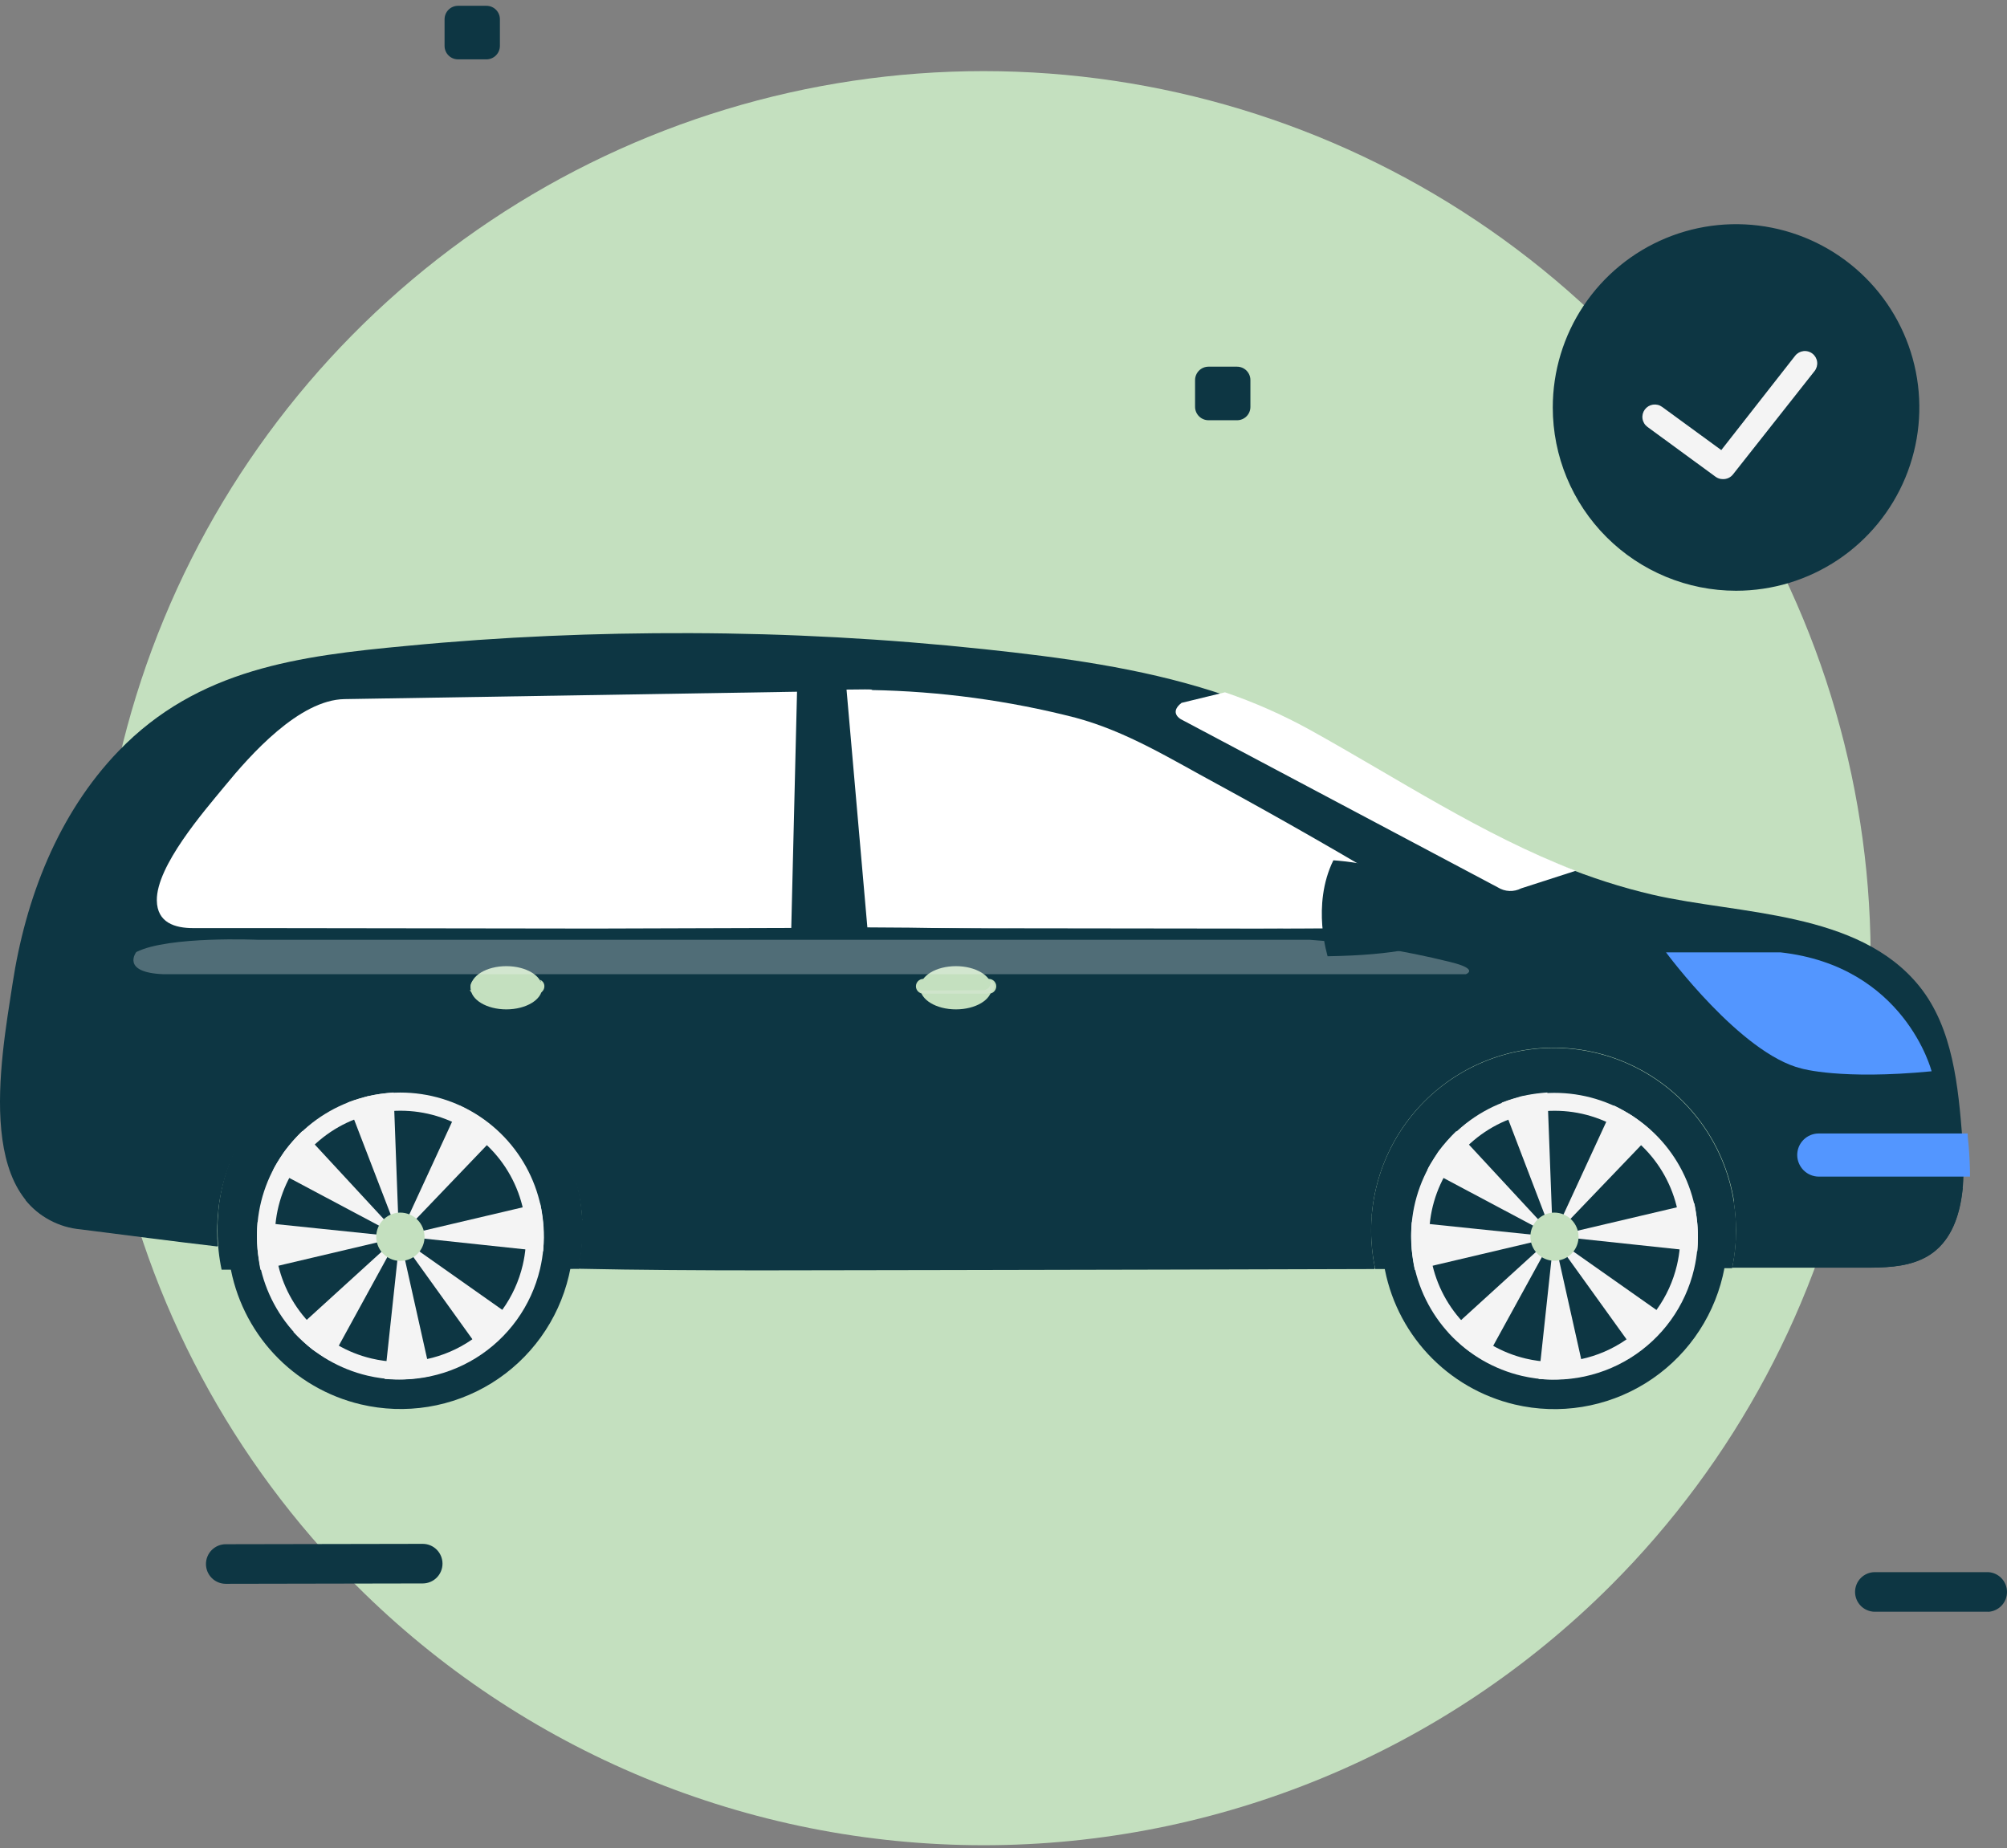 <svg width="202" height="186" viewBox="0 0 202 186" fill="none" xmlns="http://www.w3.org/2000/svg">
<rect x="0" y="0" width="202" height="186" fill="#808080" stroke="none"/>
<path d="M162.127 159.575C174.614 147.088 183.117 131.179 186.562 113.86C190.007 96.54 188.239 78.589 181.481 62.274C174.723 45.96 163.279 32.016 148.597 22.205C133.914 12.395 116.652 7.158 98.994 7.158C81.335 7.158 64.073 12.395 49.39 22.205C34.708 32.016 23.264 45.96 16.506 62.274C9.749 78.589 7.98 96.54 11.425 113.86C14.87 131.179 23.374 147.088 35.86 159.575C52.605 176.317 75.314 185.723 98.994 185.723C122.673 185.723 145.382 176.317 162.127 159.575Z" fill="#C4E0BF"/>
<path d="M19.175 101.958C19.507 101.992 19.814 102.151 20.034 102.404C20.253 102.656 20.368 102.982 20.356 103.316C20.343 103.65 20.204 103.966 19.967 104.202C19.73 104.437 19.412 104.573 19.078 104.583L17.242 104.531C17.136 103.657 17.078 102.778 17.071 101.899L19.175 101.958Z" fill="#F4F4F4"/>
<path d="M26.87 94.649C26.87 96.114 26.288 97.519 25.253 98.555C24.216 99.591 22.811 100.174 21.346 100.174H17.026C17.214 97.385 17.546 94.608 18.023 91.853C18.164 90.939 18.335 90.024 18.528 89.11H21.346C22.812 89.116 24.216 89.702 25.251 90.74C26.286 91.778 26.869 93.183 26.87 94.649Z" fill="#F4F4F4"/>
<path opacity="0.29" d="M20.736 94.723C20.735 95.357 20.481 95.964 20.033 96.412C19.584 96.859 18.976 97.11 18.342 97.11H17.279C17.443 95.393 17.695 93.757 17.911 92.329H18.342C18.977 92.329 19.586 92.582 20.035 93.031C20.484 93.48 20.736 94.088 20.736 94.723Z" fill="#F4F4F4"/>
<path d="M1.256 99.051C2.564 90.456 5.814 81.95 11.933 75.592C19.933 67.302 30.12 66.016 40.983 65.004C50.441 64.09 59.943 63.696 69.438 63.725C79.328 63.754 89.211 64.292 99.046 65.339C106.801 66.164 114.719 67.213 122.17 69.607C125.434 70.637 128.593 71.974 131.605 73.6C143.026 79.823 153.465 87.08 166.365 90.061C175.087 92.069 187.05 91.66 193.185 99.274C196.583 103.497 197.088 109.393 197.512 114.628C197.847 118.732 197.847 124.718 193.415 126.74C191.631 127.551 189.578 127.58 187.623 127.58C183.206 127.58 178.79 127.58 174.373 127.58C174.898 125.06 174.888 122.458 174.344 119.942C173.799 117.427 172.733 115.053 171.212 112.976C169.692 110.899 167.753 109.164 165.52 107.884C163.286 106.604 160.809 105.807 158.248 105.545C155.688 105.284 153.101 105.563 150.655 106.364C148.209 107.166 145.958 108.473 144.049 110.2C142.14 111.926 140.615 114.035 139.573 116.389C138.531 118.742 137.995 121.289 137.999 123.863C138.001 125.142 138.133 126.417 138.393 127.669C123.984 127.714 109.572 127.746 95.157 127.766C82.844 127.766 70.524 127.9 58.218 127.64C58.754 125.119 58.753 122.514 58.217 119.993C57.681 117.473 56.62 115.093 55.105 113.009C53.589 110.925 51.652 109.183 49.42 107.896C47.187 106.609 44.709 105.805 42.146 105.538C39.583 105.271 36.992 105.545 34.542 106.344C32.092 107.143 29.837 108.448 27.924 110.174C26.012 111.901 24.483 114.011 23.438 116.366C22.393 118.722 21.855 121.271 21.859 123.848C21.859 124.368 21.859 124.896 21.933 125.402C17.346 124.866 12.751 124.257 8.148 123.677C-2.871 122.353 0.081 106.739 1.256 99.051Z" fill="#0D3643"/>
<path d="M85.201 69.406C88.718 69.347 87.655 69.451 87.655 69.451C94.608 69.573 101.522 70.509 108.258 72.239C113.463 73.644 117.827 76.395 122.534 78.931C129.072 82.495 135.531 86.195 141.91 90.032C144.067 91.326 147.546 93.341 142.988 93.385L137.189 93.43C133.332 93.459 129.469 93.479 125.597 93.489C117.874 93.519 110.147 93.519 102.414 93.489C95.767 93.489 93.945 93.355 87.298 93.341L85.201 69.406Z" fill="white"/>
<path d="M150.758 89.318L118.861 72.395C118.861 72.395 117.626 71.748 118.92 70.744L123.292 69.681C126.208 70.674 129.031 71.918 131.731 73.399C140.721 78.38 149.115 84.002 158.588 87.645L153.101 89.415C152.735 89.603 152.327 89.693 151.917 89.676C151.506 89.659 151.107 89.535 150.758 89.318Z" fill="white"/>
<path d="M180.886 116.249C180.886 115.675 181.114 115.125 181.52 114.719C181.926 114.313 182.476 114.085 183.05 114.085H198.04C198.04 114.509 198.114 114.933 198.144 115.349C198.218 116.294 198.278 117.342 198.278 118.427H183.05C182.476 118.422 181.926 118.19 181.521 117.782C181.117 117.374 180.888 116.824 180.886 116.249Z" fill="#5396FF"/>
<path d="M21.822 123.907C21.822 124.428 21.822 124.956 21.896 125.461C17.309 124.926 12.714 124.316 8.111 123.736C7.032 123.641 5.983 123.328 5.027 122.817C4.071 122.306 3.228 121.607 2.55 120.762C9.073 121.129 15.542 121.444 21.956 121.706C21.865 122.436 21.82 123.172 21.822 123.907Z" fill="#0D3643"/>
<path d="M138.037 122.368C137.992 122.874 137.962 123.387 137.962 123.907C137.968 125.191 138.1 126.471 138.356 127.729C123.947 127.774 109.537 127.808 95.127 127.833C82.807 127.833 70.486 127.96 58.181 127.699C58.448 126.453 58.58 125.182 58.575 123.907C58.575 123.543 58.575 123.164 58.575 122.814C88.257 123.342 115.507 122.993 138.037 122.368Z" fill="#0D3643"/>
<path d="M193.393 126.755C191.608 127.565 189.556 127.595 187.601 127.595C183.184 127.595 178.767 127.595 174.351 127.595C174.602 126.372 174.729 125.126 174.73 123.877C174.728 122.881 174.648 121.887 174.492 120.903C185.377 120.368 193.311 119.847 197.542 119.557C197.229 122.584 196.211 125.498 193.393 126.755Z" fill="#0D3643"/>
<path d="M134.929 93.474C134.929 93.474 139.011 105.17 137.427 112.42C137.427 112.42 137.687 120.539 132.415 120.784L92.495 120.636L65.624 120.539C63.393 120.539 61.623 118.502 60.657 116.732C59.393 114.42 58.635 111.981 57.006 109.847C55.302 107.662 53.178 105.84 50.76 104.486C47.957 102.843 44.76 102.003 42.046 100.24C39.868 98.85 38.745 95.868 39.072 93.355" fill="#0D3643"/>
<path d="M79.639 93.4C74.435 93.4 65.14 93.46 59.898 93.46L26.387 93.415C24.075 93.415 21.755 93.415 19.443 93.415C17.614 93.415 15.814 92.879 15.784 90.627C15.74 87.169 20.491 81.704 22.58 79.169C25.198 75.972 30.105 70.44 34.678 70.365L80.219 69.622L79.639 93.4Z" fill="white"/>
<path d="M92.614 99.415C92.614 100.62 94.22 101.594 96.213 101.594C98.205 101.594 99.819 100.62 99.819 99.415C99.819 98.211 98.205 97.244 96.213 97.244C94.22 97.244 92.614 98.211 92.614 99.415Z" fill="#C4E0BF"/>
<path d="M99.306 99.98H93.149C93.038 100.015 92.92 100.023 92.805 100.003C92.691 99.984 92.582 99.938 92.488 99.869C92.394 99.8 92.318 99.71 92.265 99.606C92.213 99.502 92.185 99.387 92.185 99.27C92.185 99.154 92.213 99.039 92.265 98.935C92.318 98.831 92.394 98.741 92.488 98.671C92.582 98.602 92.691 98.556 92.805 98.537C92.92 98.518 93.038 98.525 93.149 98.56H99.306C99.417 98.525 99.535 98.518 99.65 98.537C99.765 98.556 99.874 98.602 99.967 98.671C100.061 98.741 100.137 98.831 100.19 98.935C100.243 99.039 100.27 99.154 100.27 99.27C100.27 99.387 100.243 99.502 100.19 99.606C100.137 99.71 100.061 99.8 99.967 99.869C99.874 99.938 99.765 99.984 99.65 100.003C99.535 100.023 99.417 100.015 99.306 99.98Z" fill="#C4E0BF"/>
<path opacity="0.24" d="M98.956 99.66C99.147 99.661 99.331 99.588 99.469 99.456C99.608 99.325 99.69 99.145 99.7 98.954C99.696 98.835 99.66 98.719 99.596 98.62C99.727 98.67 99.84 98.76 99.919 98.877C99.997 98.994 100.038 99.133 100.034 99.274C100.034 99.471 99.956 99.66 99.817 99.8C99.677 99.939 99.488 100.017 99.291 100.017H93.135C93.008 100.017 92.883 99.981 92.776 99.914C92.668 99.847 92.581 99.752 92.525 99.638C92.612 99.674 92.706 99.694 92.8 99.698L98.956 99.66Z" fill="#F4F4F4"/>
<path d="M47.362 99.415C47.362 100.62 48.976 101.594 50.961 101.594C52.946 101.594 54.567 100.62 54.567 99.415C54.567 98.211 52.954 97.244 50.961 97.244C48.968 97.244 47.362 98.211 47.362 99.415Z" fill="#C4E0BF"/>
<path d="M54.047 99.98H47.883C47.731 99.933 47.599 99.839 47.505 99.711C47.411 99.583 47.36 99.429 47.36 99.27C47.36 99.112 47.411 98.957 47.505 98.829C47.599 98.701 47.731 98.607 47.883 98.56H54.047C54.198 98.607 54.331 98.701 54.425 98.829C54.519 98.957 54.57 99.112 54.57 99.27C54.57 99.429 54.519 99.583 54.425 99.711C54.331 99.839 54.198 99.933 54.047 99.98Z" fill="#C4E0BF"/>
<path d="M53.712 99.66C53.903 99.661 54.087 99.588 54.225 99.456C54.364 99.325 54.446 99.145 54.456 98.954C54.455 98.836 54.421 98.72 54.359 98.62C54.489 98.671 54.601 98.762 54.678 98.879C54.755 98.996 54.794 99.134 54.79 99.274C54.79 99.471 54.712 99.66 54.573 99.8C54.433 99.939 54.244 100.017 54.047 100.017H47.883C47.756 100.017 47.632 99.981 47.524 99.914C47.417 99.847 47.33 99.752 47.273 99.638C47.361 99.673 47.454 99.693 47.548 99.698L53.712 99.66Z" fill="#C4E0BF"/>
<path d="M138.416 127.729C137.87 125.21 137.861 122.604 138.388 120.081C138.916 117.558 139.969 115.174 141.479 113.085C142.988 110.995 144.921 109.247 147.15 107.954C149.38 106.661 151.857 105.851 154.42 105.578C156.983 105.306 159.575 105.575 162.027 106.37C164.48 107.165 166.737 108.467 168.652 110.192C170.568 111.916 172.099 114.025 173.146 116.38C174.194 118.736 174.733 121.285 174.73 123.863C174.732 125.132 174.6 126.398 174.336 127.64L138.416 127.729Z" fill="#0D3643"/>
<path d="M22.305 127.796C22.037 126.527 21.9 125.234 21.896 123.937C21.847 121.495 22.286 119.067 23.186 116.796C24.087 114.525 25.432 112.457 27.142 110.713C28.852 108.968 30.892 107.582 33.145 106.636C35.397 105.69 37.815 105.202 40.258 105.202C42.701 105.202 45.119 105.69 47.371 106.636C49.623 107.582 51.664 108.968 53.374 110.713C55.084 112.457 56.429 114.525 57.329 116.796C58.23 119.067 58.669 121.495 58.62 123.937C58.625 125.207 58.493 126.473 58.225 127.714L22.305 127.796Z" fill="#0D3643"/>
<path d="M194.411 107.825C194.411 107.825 191.727 97.244 179.191 95.854H167.681C167.681 95.854 175.206 106.07 181.325 107.549C181.325 107.549 185.273 108.709 194.411 107.825Z" fill="#5396FF"/>
<path opacity="0.29" d="M131.821 94.59H25.978C25.978 94.59 16.93 94.188 13.717 95.824C13.717 95.824 12.119 97.876 16.439 98.055H147.532C147.532 98.055 148.959 97.549 145.94 96.82C141.308 95.667 136.583 94.92 131.821 94.59Z" fill="#F4F4F4"/>
<path d="M134.2 86.589C134.2 86.589 146.097 87.333 146.097 92.679C146.097 92.679 147.636 96.017 133.62 96.248C133.65 96.263 131.962 91.147 134.2 86.589Z" fill="#0D3643"/>
<path d="M57.252 128.413C58.043 125.062 57.824 121.552 56.62 118.327C55.417 115.101 53.285 112.304 50.492 110.291C47.699 108.277 44.372 107.137 40.932 107.015C37.491 106.892 34.091 107.793 31.162 109.602C28.234 111.412 25.907 114.05 24.478 117.182C23.048 120.314 22.579 123.799 23.131 127.198C23.682 130.596 25.229 133.754 27.575 136.274C29.922 138.793 32.963 140.56 36.313 141.351C38.538 141.877 40.844 141.959 43.1 141.594C45.356 141.228 47.519 140.421 49.463 139.22C51.407 138.018 53.096 136.446 54.432 134.591C55.769 132.737 56.727 130.638 57.252 128.413Z" fill="#0D3643"/>
<path d="M54.352 127.729C55.009 124.949 54.828 122.037 53.83 119.361C52.832 116.685 51.063 114.365 48.747 112.694C46.431 111.023 43.671 110.077 40.816 109.975C37.962 109.873 35.142 110.619 32.712 112.12C30.282 113.621 28.351 115.809 27.165 118.407C25.979 121.005 25.59 123.897 26.047 126.716C26.504 129.536 27.787 132.156 29.734 134.246C31.68 136.336 34.203 137.802 36.983 138.458C40.709 139.338 44.632 138.702 47.889 136.69C51.146 134.678 53.47 131.454 54.352 127.729Z" fill="#F4F4F4"/>
<path d="M52.612 127.328C53.184 124.895 53.022 122.347 52.147 120.007C51.271 117.666 49.722 115.637 47.694 114.177C45.666 112.716 43.251 111.89 40.753 111.802C38.256 111.714 35.788 112.368 33.663 113.681C31.537 114.995 29.848 116.91 28.81 119.183C27.771 121.456 27.43 123.986 27.829 126.453C28.229 128.92 29.35 131.213 31.052 133.043C32.754 134.873 34.96 136.157 37.392 136.733C39.009 137.117 40.685 137.177 42.326 136.912C43.966 136.647 45.538 136.06 46.952 135.187C48.366 134.313 49.593 133.169 50.565 131.821C51.536 130.472 52.231 128.945 52.612 127.328Z" fill="#0D3643"/>
<path d="M34.983 110.977L40.15 124.398L39.615 109.958C38.729 110.018 37.849 110.145 36.983 110.338C36.983 110.338 35.585 110.732 34.983 110.977Z" fill="#F4F4F4"/>
<path d="M27.51 117.706L40.291 124.502L30.425 113.84C29.775 114.478 29.174 115.164 28.625 115.892C28.625 115.892 27.808 117.111 27.51 117.706Z" fill="#F4F4F4"/>
<path d="M43.37 138.473L40.247 124.502L38.708 138.793C39.586 138.86 40.469 138.86 41.347 138.793C41.347 138.793 42.745 138.637 43.37 138.473Z" fill="#F4F4F4"/>
<path d="M54.367 121.104L40.299 124.413L54.671 125.944C54.737 125.029 54.737 124.109 54.671 123.193C54.671 123.193 54.523 121.781 54.367 121.104Z" fill="#F4F4F4"/>
<path d="M26.224 127.818L40.291 124.502L25.919 123.015C25.853 123.928 25.853 124.845 25.919 125.759C25.919 125.759 26.067 127.179 26.224 127.818Z" fill="#F4F4F4"/>
<path d="M33.258 136.979L40.15 124.398L29.532 134.064C30.138 134.712 30.792 135.313 31.488 135.863C31.488 135.863 32.715 136.689 33.258 136.979Z" fill="#F4F4F4"/>
<path d="M51.794 132.711L40.15 124.502L48.5 136.124C49.207 135.578 49.873 134.982 50.493 134.339C50.493 134.339 51.444 133.261 51.794 132.711Z" fill="#F4F4F4"/>
<path d="M46.255 111.267L40.15 124.502L50.203 114.003C49.544 113.375 48.835 112.8 48.084 112.286C48.084 112.286 46.842 111.527 46.255 111.267Z" fill="#F4F4F4"/>
<path d="M42.73 124.502C42.726 124.982 42.579 125.45 42.31 125.847C42.04 126.244 41.658 126.552 41.214 126.732C40.769 126.913 40.281 126.958 39.811 126.862C39.341 126.765 38.91 126.532 38.572 126.191C38.234 125.85 38.005 125.417 37.913 124.946C37.821 124.475 37.87 123.987 38.055 123.544C38.239 123.101 38.551 122.723 38.95 122.457C39.35 122.19 39.819 122.048 40.299 122.048C40.946 122.052 41.566 122.313 42.022 122.773C42.477 123.233 42.732 123.855 42.73 124.502Z" fill="#C4E0BF"/>
<path d="M173.392 128.428C174.182 125.079 173.961 121.571 172.758 118.347C171.554 115.123 169.422 112.329 166.63 110.317C163.838 108.305 160.513 107.166 157.074 107.044C153.635 106.922 150.237 107.823 147.31 109.632C144.383 111.442 142.058 114.078 140.629 117.209C139.201 120.339 138.733 123.823 139.284 127.22C139.835 130.616 141.382 133.773 143.727 136.291C146.073 138.809 149.112 140.575 152.461 141.365C156.952 142.423 161.68 141.655 165.604 139.229C169.529 136.803 172.33 132.918 173.392 128.428Z" fill="#0D3643"/>
<path d="M170.507 127.729C171.16 124.95 170.974 122.039 169.972 119.366C168.971 116.693 167.199 114.376 164.881 112.71C162.563 111.044 159.803 110.102 156.949 110.005C154.096 109.908 151.278 110.659 148.852 112.163C146.426 113.667 144.5 115.858 143.319 118.457C142.137 121.056 141.754 123.947 142.215 126.764C142.677 129.581 143.965 132.198 145.914 134.284C147.864 136.369 150.388 137.83 153.168 138.481C155.012 138.913 156.924 138.979 158.793 138.672C160.663 138.366 162.454 137.695 164.064 136.697C165.674 135.698 167.072 134.392 168.178 132.854C169.283 131.315 170.075 129.574 170.507 127.729Z" fill="#F4F4F4"/>
<path d="M168.782 127.335C169.354 124.902 169.193 122.354 168.317 120.013C167.442 117.672 165.892 115.643 163.864 114.182C161.836 112.722 159.42 111.895 156.922 111.807C154.424 111.72 151.956 112.374 149.831 113.689C147.705 115.003 146.016 116.918 144.979 119.192C143.941 121.466 143.601 123.996 144.001 126.463C144.401 128.93 145.523 131.224 147.226 133.053C148.93 134.882 151.137 136.166 153.569 136.741C155.186 137.123 156.862 137.183 158.501 136.917C160.141 136.651 161.712 136.064 163.125 135.191C164.538 134.317 165.765 133.174 166.735 131.826C167.706 130.478 168.401 128.952 168.782 127.335Z" fill="#0D3643"/>
<path d="M151.152 110.977L156.283 124.398L155.74 109.958C154.857 110.018 153.979 110.145 153.115 110.338C153.115 110.338 151.732 110.732 151.152 110.977Z" fill="#F4F4F4"/>
<path d="M143.673 117.706L156.454 124.502L146.58 113.84C145.927 114.477 145.323 115.163 144.773 115.892C144.773 115.892 143.963 117.111 143.673 117.706Z" fill="#F4F4F4"/>
<path d="M159.517 138.473L156.395 124.502L154.855 138.793C155.737 138.86 156.621 138.86 157.502 138.793C157.502 138.793 158.908 138.637 159.517 138.473Z" fill="#F4F4F4"/>
<path d="M170.529 121.104L156.469 124.413L170.834 125.944C170.904 125.029 170.904 124.109 170.834 123.193C170.834 123.193 170.693 121.781 170.529 121.104Z" fill="#F4F4F4"/>
<path d="M142.394 127.818L156.454 124.502L142.089 123.015C142.019 123.928 142.019 124.845 142.089 125.759C142.152 126.45 142.254 127.138 142.394 127.818Z" fill="#F4F4F4"/>
<path d="M149.45 136.979L156.357 124.398L145.74 134.064C146.349 134.711 147.005 135.313 147.703 135.863C147.703 135.863 148.84 136.689 149.45 136.979Z" fill="#F4F4F4"/>
<path d="M167.942 132.711L156.32 124.532L164.678 136.153C165.382 135.607 166.045 135.011 166.663 134.369C166.663 134.369 167.592 133.261 167.942 132.711Z" fill="#F4F4F4"/>
<path d="M162.425 111.267L156.32 124.502L166.38 114.003C165.718 113.375 165.007 112.801 164.254 112.286C164.254 112.286 163.019 111.527 162.425 111.267Z" fill="#F4F4F4"/>
<path d="M158.878 124.502C158.872 124.98 158.725 125.446 158.455 125.84C158.185 126.235 157.804 126.541 157.361 126.72C156.918 126.899 156.431 126.943 155.963 126.846C155.495 126.749 155.066 126.516 154.73 126.176C154.394 125.836 154.166 125.404 154.075 124.934C153.983 124.465 154.033 123.979 154.217 123.538C154.402 123.097 154.712 122.72 155.11 122.455C155.508 122.19 155.976 122.048 156.454 122.048C156.774 122.05 157.091 122.115 157.386 122.24C157.681 122.364 157.949 122.545 158.174 122.773C158.399 123.001 158.577 123.271 158.698 123.568C158.819 123.864 158.88 124.182 158.878 124.502Z" fill="#C4E0BF"/>
<path d="M200.122 162.222H188.701C188.173 162.222 187.666 162.012 187.292 161.638C186.918 161.264 186.708 160.757 186.708 160.229C186.708 159.7 186.918 159.194 187.292 158.82C187.666 158.446 188.173 158.236 188.701 158.236H200.122C200.63 158.267 201.108 158.491 201.457 158.862C201.806 159.233 202 159.723 202 160.233C202 160.742 201.806 161.232 201.457 161.603C201.108 161.974 200.63 162.198 200.122 162.229V162.222Z" fill="#0D3643"/>
<path d="M42.544 159.374L22.722 159.411C22.193 159.411 21.686 159.201 21.313 158.827C20.939 158.454 20.729 157.947 20.729 157.418C20.729 156.89 20.939 156.383 21.313 156.009C21.686 155.636 22.193 155.426 22.722 155.426L42.544 155.389C43.073 155.389 43.58 155.598 43.953 155.972C44.327 156.346 44.537 156.853 44.537 157.381C44.537 157.91 44.327 158.417 43.953 158.79C43.58 159.164 43.073 159.374 42.544 159.374Z" fill="#0D3643"/>
<path d="M124.497 42.297H121.634C121.275 42.297 120.931 42.154 120.677 41.9C120.424 41.647 120.281 41.302 120.281 40.944V38.259C120.281 37.901 120.424 37.556 120.677 37.303C120.931 37.049 121.275 36.906 121.634 36.906H124.497C124.675 36.905 124.851 36.94 125.016 37.007C125.18 37.075 125.33 37.174 125.456 37.3C125.582 37.426 125.681 37.576 125.749 37.74C125.817 37.905 125.851 38.081 125.85 38.259V40.944C125.852 41.122 125.818 41.299 125.751 41.464C125.684 41.629 125.584 41.779 125.458 41.905C125.332 42.031 125.182 42.13 125.017 42.198C124.852 42.265 124.675 42.299 124.497 42.297Z" fill="#0D3643"/>
<path d="M48.954 5.975H46.099C45.74 5.975 45.395 5.833 45.142 5.579C44.888 5.325 44.745 4.981 44.745 4.622V1.945C44.744 1.767 44.779 1.59 44.846 1.425C44.914 1.26 45.013 1.11 45.139 0.983C45.265 0.857 45.414 0.757 45.579 0.688C45.744 0.62 45.92 0.584 46.099 0.584L48.961 0.584C49.139 0.584 49.316 0.62 49.481 0.688C49.645 0.757 49.795 0.857 49.921 0.983C50.046 1.11 50.146 1.26 50.214 1.425C50.281 1.59 50.315 1.767 50.314 1.945V4.622C50.312 4.981 50.168 5.326 49.913 5.579C49.658 5.833 49.313 5.975 48.954 5.975Z" fill="#0D3643"/>
<g opacity="0.14">
<path opacity="0.14" d="M72.97 69.681L68.062 93.4H60.798L65.683 69.808L72.97 69.681Z" fill="white"/>
<path opacity="0.14" d="M54.277 93.415H49.891L54.724 69.986L59.125 69.912L54.277 93.415Z" fill="white"/>
<path opacity="0.14" d="M118.69 76.856L115.247 93.526H108.005L112.124 73.585C114.375 74.545 116.568 75.638 118.69 76.856Z" fill="white"/>
<path opacity="0.14" d="M105.946 71.674L101.432 93.526C99.425 93.526 97.871 93.526 96.458 93.482L101.165 70.722C102.778 70.99 104.377 71.295 105.946 71.674Z" fill="white"/>
<path opacity="0.14" d="M34.581 70.335H35.57L28.878 93.385H26.082L32.648 70.67C33.268 70.446 33.922 70.332 34.581 70.335Z" fill="white"/>
</g>
<path d="M174.73 59.458C178.379 59.458 181.945 58.376 184.979 56.349C188.012 54.322 190.377 51.441 191.773 48.07C193.169 44.699 193.535 40.99 192.823 37.412C192.111 33.833 190.354 30.546 187.774 27.966C185.194 25.387 181.907 23.63 178.329 22.918C174.751 22.206 171.041 22.571 167.671 23.968C164.3 25.364 161.419 27.728 159.392 30.762C157.365 33.795 156.283 37.362 156.283 41.011C156.283 45.903 158.226 50.595 161.686 54.055C165.145 57.514 169.838 59.458 174.73 59.458Z" fill="#0D3643"/>
<path d="M173.399 48.223C173.131 48.225 172.869 48.139 172.656 47.977L165.808 42.966C165.676 42.868 165.565 42.746 165.48 42.605C165.396 42.464 165.34 42.309 165.316 42.146C165.291 41.984 165.299 41.819 165.339 41.659C165.379 41.5 165.45 41.35 165.547 41.219C165.645 41.087 165.768 40.976 165.908 40.891C166.049 40.807 166.205 40.751 166.367 40.727C166.529 40.703 166.695 40.711 166.854 40.75C167.013 40.79 167.163 40.861 167.295 40.959L173.243 45.301L180.678 35.806C180.882 35.547 181.181 35.379 181.509 35.34C181.837 35.301 182.166 35.394 182.426 35.598C182.685 35.802 182.853 36.1 182.892 36.428C182.931 36.756 182.838 37.086 182.634 37.345L174.418 47.754C174.297 47.907 174.141 48.029 173.964 48.11C173.787 48.191 173.594 48.23 173.399 48.223Z" fill="#F4F4F4"/>
</svg>
